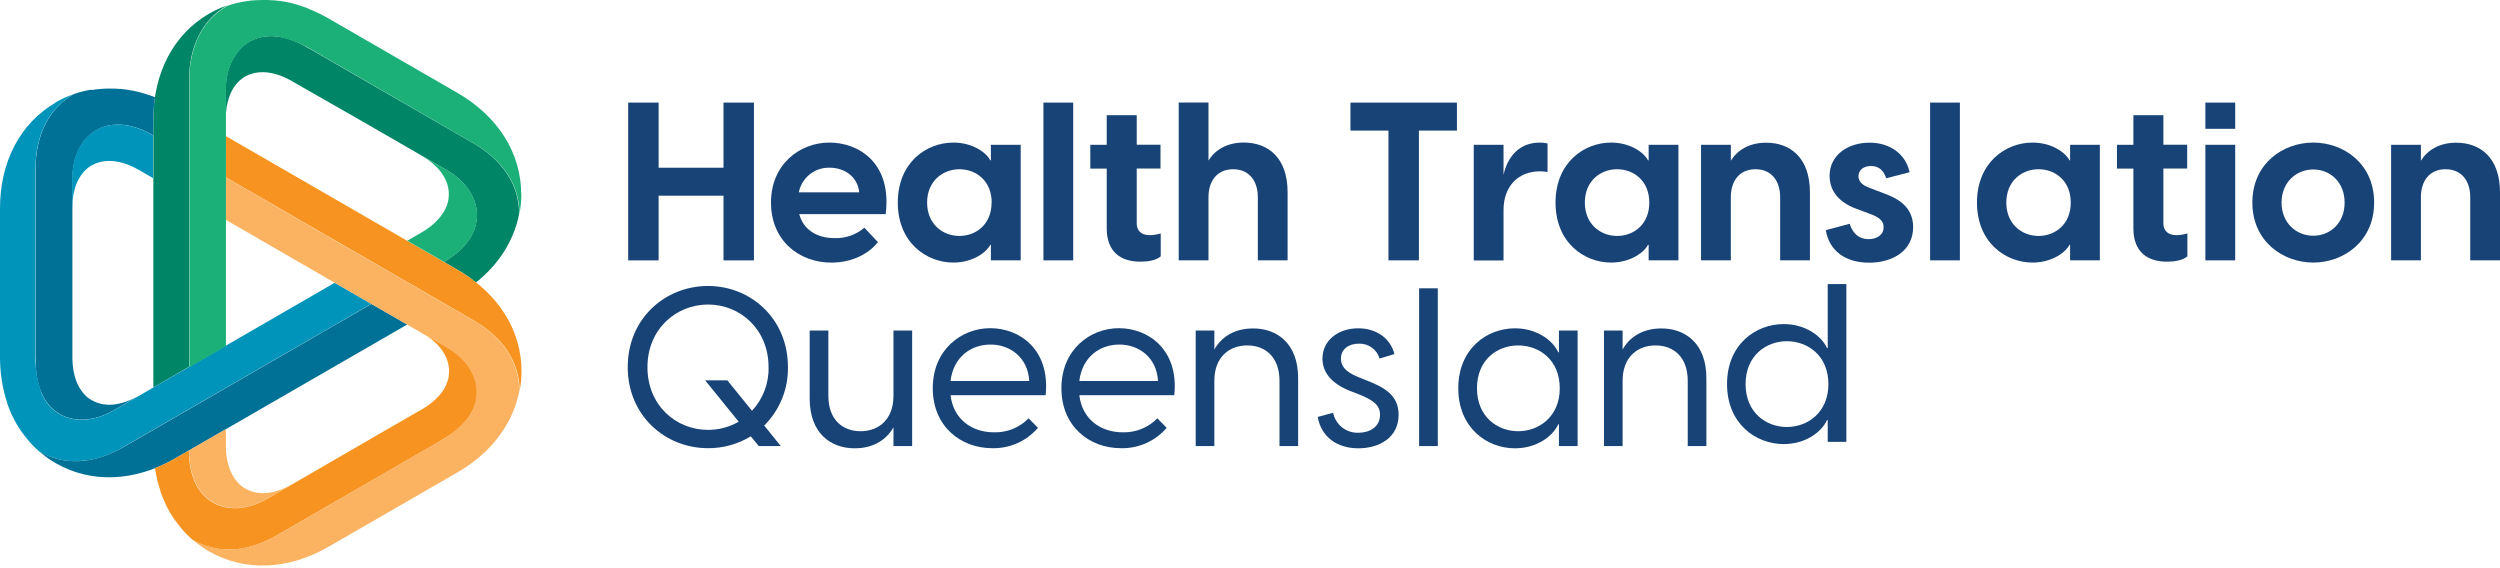 <svg width="220" height="50" viewBox="0 0 220 50" fill="none" xmlns="http://www.w3.org/2000/svg">
<path d="M66.347 9.028V22.914H63.668V17.221H57.958V22.914H55.279V9.028H57.958V14.759H63.668V9.028H66.347Z" fill="#184377"/>
<path d="M70.295 16.928H75.614C75.458 15.482 74.247 14.757 73.013 14.757C72.376 14.738 71.754 14.946 71.256 15.344C70.758 15.742 70.418 16.303 70.295 16.928V16.928ZM77.942 18.845H70.334C70.706 20.24 71.919 20.955 73.443 20.955C74.401 20.988 75.336 20.66 76.063 20.037L77.258 21.309C76.421 22.364 74.95 23.109 73.15 23.109C70.359 23.109 67.848 21.211 67.848 17.826C67.848 14.441 70.39 12.547 72.991 12.547C75.592 12.547 78.505 14.366 77.939 18.845" fill="#184377"/>
<path d="M87.268 17.826C87.268 15.912 85.898 14.893 84.433 14.893C82.968 14.893 81.586 15.932 81.586 17.826C81.586 19.721 82.956 20.762 84.424 20.762C85.892 20.762 87.26 19.744 87.26 17.826H87.268ZM79.005 17.826C79.005 14.307 81.516 12.547 83.894 12.547C85.713 12.547 86.888 13.546 87.142 14.112H87.198V12.742H89.821V22.911H87.198V21.544H87.142C86.888 22.102 85.713 23.106 83.894 23.106C81.528 23.106 79.005 21.348 79.005 17.826Z" fill="#184377"/>
<path d="M94.442 9.028H91.822V22.911H94.442V9.028Z" fill="#184377"/>
<path d="M102.144 20.544V22.559C101.754 22.911 101.011 23.028 100.364 23.028C98.645 23.028 97.392 22.191 97.392 20.095V14.835H95.947V12.745H97.392V10.138H100.032V12.739H102.125V14.829H100.032V19.66C100.032 20.187 100.311 20.695 101.187 20.695C101.512 20.69 101.835 20.637 102.144 20.539" fill="#184377"/>
<path d="M113.309 16.928V22.911H110.689V17.358C110.689 15.873 109.888 14.893 108.518 14.893C107.148 14.893 106.347 15.873 106.347 17.358V22.911H103.727V9.022H106.347V14.126C106.905 13.227 107.932 12.544 109.456 12.544C111.549 12.544 113.309 13.833 113.309 16.922" fill="#184377"/>
<path d="M128.209 11.492H124.863V22.911H122.184V11.492H118.841V9.028H128.209V11.492Z" fill="#184377"/>
<path d="M136.184 12.625V15.136C135.965 15.097 135.743 15.078 135.52 15.078C133.544 15.078 132.311 16.448 132.311 18.482V22.919H129.69V12.745H132.311V15.384C132.662 13.819 133.661 12.549 135.498 12.549C135.729 12.545 135.959 12.57 136.184 12.625" fill="#184377"/>
<path d="M145.139 17.826C145.139 15.912 143.769 14.893 142.304 14.893C140.839 14.893 139.466 15.932 139.466 17.826C139.466 19.721 140.836 20.762 142.304 20.762C143.772 20.762 145.139 19.744 145.139 17.826ZM136.887 17.826C136.887 14.307 139.399 12.547 141.774 12.547C143.593 12.547 144.768 13.546 145.022 14.112H145.081V12.742H147.701V22.911H145.081V21.544H145.022C144.768 22.102 143.593 23.106 141.774 23.106C139.407 23.106 136.887 21.348 136.887 17.826Z" fill="#184377"/>
<path d="M159.274 16.928V22.911H156.653V17.357C156.653 15.873 155.852 14.893 154.482 14.893C153.112 14.893 152.314 15.873 152.314 17.357V22.911H149.691V12.745H152.314V14.14C152.872 13.241 153.896 12.558 155.423 12.558C157.516 12.558 159.274 13.847 159.274 16.936" fill="#184377"/>
<path d="M160.68 20.251L162.773 19.693C162.968 20.358 163.457 21.044 164.447 21.044C165.114 21.044 165.759 20.712 165.759 19.986C165.759 19.498 165.446 19.149 164.643 18.853L163.39 18.384C161.715 17.776 161.004 16.71 161.004 15.471C161.004 13.652 162.605 12.555 164.523 12.555C166.362 12.555 167.712 13.593 168.044 15.156L165.991 15.686C165.711 14.849 165.19 14.609 164.643 14.609C163.956 14.609 163.546 14.999 163.546 15.491C163.546 15.92 163.8 16.291 164.604 16.565L165.737 16.995C166.987 17.444 168.357 18.186 168.357 19.986C168.357 22.021 166.616 23.117 164.484 23.117C162.472 23.117 160.984 22.138 160.672 20.26" fill="#184377"/>
<path d="M172.47 9.028H169.85V22.911H172.47V9.028Z" fill="#184377"/>
<path d="M182.226 17.826C182.226 15.912 180.859 14.893 179.391 14.893C177.923 14.893 176.556 15.932 176.556 17.826C176.556 19.721 177.923 20.762 179.391 20.762C180.859 20.762 182.226 19.744 182.226 17.826ZM173.974 17.826C173.974 14.307 176.486 12.547 178.864 12.547C180.683 12.547 181.855 13.546 182.109 14.112H182.168V12.742H184.788V22.911H182.168V21.544H182.109C181.855 22.102 180.683 23.106 178.864 23.106C176.497 23.106 173.974 21.348 173.974 17.826Z" fill="#184377"/>
<path d="M192.49 20.544V22.559C192.1 22.911 191.357 23.028 190.71 23.028C188.991 23.028 187.738 22.191 187.738 20.095V14.835H186.292V12.745H187.738V10.138H190.378V12.739H192.471V14.829H190.378V19.66C190.378 20.187 190.673 20.695 191.533 20.695C191.858 20.69 192.181 20.637 192.49 20.539" fill="#184377"/>
<path d="M194.073 12.742H196.696V22.911H194.073V12.742ZM194.073 9.028H196.696V11.335H194.073V9.028Z" fill="#184377"/>
<path d="M206.326 17.826C206.326 16.01 205.034 14.913 203.569 14.913C202.104 14.913 200.778 16.01 200.778 17.826C200.778 19.643 202.09 20.743 203.569 20.743C205.048 20.743 206.326 19.646 206.326 17.826ZM198.208 17.826C198.208 14.386 200.91 12.547 203.569 12.547C206.228 12.547 208.924 14.386 208.924 17.826C208.924 21.267 206.206 23.106 203.569 23.106C200.932 23.106 198.208 21.27 198.208 17.826Z" fill="#184377"/>
<path d="M220 16.928V22.911H217.38V17.357C217.38 15.873 216.579 14.893 215.208 14.893C213.838 14.893 213.04 15.873 213.04 17.357V22.911H210.417V12.745H213.04V14.14C213.598 13.241 214.622 12.558 216.149 12.558C218.239 12.558 220 13.847 220 16.936" fill="#184377"/>
<path d="M64.999 37.104L62.052 33.468H64.005L66.176 36.147C67.146 35.109 67.669 33.732 67.633 32.312C67.633 28.963 65.121 26.798 62.314 26.798C59.507 26.798 56.976 28.95 56.976 32.312C56.976 35.675 59.487 37.829 62.314 37.829C63.262 37.83 64.193 37.579 65.013 37.104H64.999ZM67.262 37.458L68.707 39.255H66.773L66.067 38.396C64.934 39.089 63.629 39.451 62.3 39.44C58.525 39.44 55.24 36.565 55.24 32.301C55.24 28.037 58.525 25.166 62.3 25.166C66.076 25.166 69.338 28.04 69.338 32.301C69.356 33.256 69.18 34.204 68.82 35.088C68.461 35.973 67.926 36.775 67.248 37.447" fill="#184377"/>
<path d="M80.269 29.086V39.255H78.625V37.595C78.095 38.572 76.982 39.451 75.224 39.451C73.091 39.451 71.252 38.122 71.252 35.069V29.086H72.896V34.835C72.896 36.889 74.107 37.947 75.731 37.947C77.356 37.947 78.625 36.889 78.625 34.835V29.086H80.269Z" fill="#184377"/>
<path d="M83.648 33.526H90.572C90.455 31.433 88.87 30.32 87.167 30.32C85.465 30.32 83.902 31.394 83.648 33.526ZM92.02 34.776H83.648C83.902 36.908 85.526 38.044 87.483 38.044C88.046 38.06 88.607 37.959 89.129 37.746C89.651 37.534 90.123 37.215 90.516 36.811L91.339 37.648C90.843 38.228 90.223 38.691 89.525 39.001C88.826 39.311 88.068 39.461 87.304 39.44C84.566 39.44 82.083 37.542 82.083 34.16C82.083 30.777 84.594 28.88 87.15 28.88C89.707 28.88 92.427 30.738 92.017 34.765" fill="#184377"/>
<path d="M94.981 33.526H101.904C101.787 31.433 100.202 30.32 98.502 30.32C96.803 30.32 95.237 31.394 94.981 33.526V33.526ZM103.353 34.776H94.981C95.237 36.908 96.862 38.044 98.815 38.044C99.378 38.059 99.938 37.957 100.46 37.745C100.981 37.533 101.453 37.215 101.846 36.811L102.666 37.648C102.169 38.23 101.548 38.692 100.849 39.002C100.15 39.312 99.39 39.462 98.625 39.44C95.888 39.44 93.404 37.542 93.404 34.16C93.404 30.777 95.916 28.88 98.469 28.88C101.022 28.88 103.749 30.738 103.339 34.765" fill="#184377"/>
<path d="M114.236 33.272V39.255H112.595V33.507C112.595 31.453 111.381 30.398 109.76 30.398C108.139 30.398 106.863 31.453 106.863 33.507V39.255H105.222V29.087H106.863V30.761C107.394 29.781 108.507 28.902 110.268 28.902C112.4 28.902 114.236 30.233 114.236 33.284" fill="#184377"/>
<path d="M115.947 36.694L117.314 36.322C117.416 36.829 117.694 37.284 118.098 37.606C118.502 37.928 119.007 38.097 119.524 38.083C120.484 38.083 121.441 37.612 121.441 36.498C121.441 35.661 120.855 35.229 119.683 34.74L118.762 34.386C117.088 33.702 116.377 32.711 116.377 31.551C116.377 29.946 117.772 28.891 119.524 28.891C121.148 28.891 122.362 29.79 122.711 31.16L121.402 31.551C121.288 31.161 121.047 30.821 120.717 30.584C120.388 30.347 119.989 30.227 119.583 30.242C118.704 30.242 118.001 30.711 118.001 31.57C118.001 32.215 118.411 32.725 119.466 33.155L120.286 33.487C121.891 34.112 123.077 34.816 123.077 36.498C123.077 38.513 121.374 39.451 119.535 39.451C117.638 39.451 116.27 38.435 115.958 36.694" fill="#184377"/>
<path d="M126.526 25.372H124.882V39.255H126.526V25.372Z" fill="#184377"/>
<path d="M137.259 34.171C137.259 31.659 135.442 30.398 133.603 30.398C131.764 30.398 129.975 31.648 129.975 34.171C129.975 36.694 131.792 37.947 133.603 37.947C135.414 37.947 137.259 36.674 137.259 34.171ZM128.329 34.171C128.329 30.691 130.84 28.891 133.315 28.891C135.21 28.891 136.639 29.929 137.127 31.004H137.186V29.087H138.83V39.255H137.186V37.338H137.127C136.639 38.415 135.21 39.451 133.315 39.451C130.851 39.451 128.329 37.654 128.329 34.171" fill="#184377"/>
<path d="M150.162 33.272V39.255H148.521V33.507C148.521 31.453 147.308 30.398 145.686 30.398C144.065 30.398 142.79 31.453 142.79 33.507V39.255H141.149V29.087H142.79V30.761C143.32 29.781 144.433 28.902 146.194 28.902C148.326 28.902 150.162 30.233 150.162 33.284" fill="#184377"/>
<path d="M160.898 33.799C160.898 31.287 159.078 30.026 157.239 30.026C155.442 30.026 153.612 31.276 153.612 33.799C153.612 36.322 155.431 37.575 157.239 37.575C159.078 37.575 160.898 36.302 160.898 33.799ZM162.48 25V38.883H160.839V36.966H160.778C160.289 38.043 158.863 39.079 156.966 39.079C154.502 39.079 151.979 37.281 151.979 33.799C151.979 30.316 154.491 28.519 156.966 28.519C158.863 28.519 160.289 29.554 160.778 30.631H160.839V25H162.48Z" fill="#184377"/>
<path d="M41.68 12.619L27.342 4.342C27.225 4.274 27.104 4.212 26.98 4.158V4.139C22.794 1.719 19.861 4.197 19.861 7.925V10.512C19.861 8.877 20.369 7.671 21.211 6.985C21.326 6.892 21.447 6.808 21.574 6.734V6.734L21.599 6.72C21.721 6.652 21.847 6.592 21.976 6.541H22.012C22.152 6.489 22.296 6.447 22.442 6.416C23.346 6.231 24.429 6.438 25.595 7.08L25.713 7.155L31.913 10.696L39.314 14.969C42.54 16.833 43.249 20.634 39.06 23.045L40.255 23.737C40.828 24.067 41.376 24.44 41.892 24.853C42.439 24.421 42.945 23.939 43.405 23.416L43.436 23.383C43.533 23.268 43.631 23.151 43.715 23.034C43.732 23.009 43.751 22.986 43.771 22.964C43.857 22.852 43.941 22.741 44.025 22.626L44.089 22.534C44.167 22.425 44.242 22.314 44.315 22.202L44.385 22.09C44.452 21.984 44.519 21.876 44.583 21.764L44.611 21.716C44.697 21.566 44.778 21.412 44.856 21.256C44.887 21.192 44.917 21.131 44.946 21.066C44.973 21.002 45.046 20.851 45.093 20.745C45.141 20.639 45.169 20.561 45.205 20.466C45.241 20.372 45.269 20.307 45.297 20.224C45.325 20.14 45.375 20 45.411 19.886C45.431 19.827 45.448 19.769 45.467 19.71C45.506 19.576 45.545 19.431 45.579 19.305C45.579 19.272 45.593 19.241 45.601 19.208C45.632 19.085 45.657 18.959 45.679 18.837C45.679 18.814 45.679 18.795 45.679 18.775C45.679 16.294 44.248 14.104 41.65 12.602" fill="#008566"/>
<path d="M13.495 34.098V10.512C13.495 6.396 15.284 3.003 18.404 1.2C18.918 0.904 19.459 0.659 20.02 0.466L19.967 0.494C17.818 1.733 16.635 4.069 16.635 7.071V32.268L13.495 34.098Z" fill="#008566"/>
<path d="M3.139 14.882V31.436C3.14 31.571 3.149 31.706 3.165 31.841H3.148C3.148 36.677 6.759 37.98 9.988 36.116L12.22 34.824C10.805 35.642 9.508 35.803 8.492 35.416C8.354 35.361 8.219 35.297 8.09 35.223V35.223H8.065C7.945 35.151 7.831 35.07 7.722 34.983C7.713 34.975 7.704 34.967 7.694 34.961C7.579 34.864 7.472 34.76 7.373 34.648C6.759 33.959 6.396 32.918 6.371 31.578C6.371 31.531 6.371 31.486 6.371 31.439V15.736C6.371 12.011 9.307 9.496 13.49 11.916V10.537C13.491 9.875 13.541 9.214 13.64 8.559C12.993 8.301 12.323 8.103 11.64 7.967H11.598C11.447 7.936 11.299 7.911 11.149 7.889L11.062 7.875L10.643 7.825H10.529C10.395 7.825 10.25 7.802 10.13 7.797H9.999C9.87 7.797 9.745 7.797 9.616 7.797H9.561C9.388 7.797 9.212 7.797 9.039 7.814L8.83 7.83L8.478 7.864C8.38 7.864 8.283 7.892 8.199 7.906H7.914L7.563 7.978L7.384 8.017C7.247 8.051 7.105 8.084 6.977 8.123L6.882 8.151C6.762 8.188 6.639 8.229 6.519 8.271L6.466 8.299C4.317 9.538 3.134 11.874 3.134 14.877" fill="#007196"/>
<path d="M4.909 9.022C1.789 10.825 0 14.218 0 18.334V31.45C0.001 32.112 0.052 32.774 0.151 33.429V33.429C0.251 34.117 0.413 34.795 0.636 35.455C0.636 35.468 0.636 35.485 0.636 35.499C0.686 35.642 0.74 35.778 0.793 35.923L0.826 36.007C0.879 36.138 0.935 36.269 0.991 36.395C1.007 36.431 1.024 36.465 1.038 36.498C1.097 36.621 1.153 36.741 1.214 36.861L1.275 36.975C1.334 37.087 1.395 37.202 1.457 37.31C1.468 37.325 1.478 37.341 1.487 37.358C1.574 37.508 1.666 37.656 1.766 37.801L1.886 37.977C1.953 38.072 2.02 38.17 2.093 38.256C2.166 38.343 2.213 38.413 2.274 38.488L2.436 38.689C2.514 38.781 2.592 38.87 2.673 38.968L2.799 39.102C2.894 39.205 2.992 39.303 3.095 39.401L3.167 39.47C3.259 39.557 3.354 39.64 3.446 39.724C3.463 39.736 3.481 39.746 3.499 39.755C3.499 39.755 3.499 39.755 3.499 39.755C4.702 40.443 6.098 40.715 7.47 40.528H7.518C7.66 40.508 7.797 40.489 7.942 40.461H7.976C8.123 40.433 8.271 40.4 8.422 40.363L8.517 40.335C8.645 40.299 8.774 40.266 8.902 40.224L9.067 40.168L9.385 40.056L9.614 39.961L9.87 39.855L10.149 39.721C10.219 39.688 10.292 39.657 10.361 39.621C10.523 39.537 10.685 39.448 10.847 39.342L32.678 26.737L29.452 24.884L17.377 31.86L9.979 36.13C7.504 37.562 4.8 37.123 3.678 34.665C3.3 33.633 3.111 32.541 3.12 31.442V14.882C3.12 11.88 4.3 9.544 6.449 8.305L6.502 8.277C5.942 8.471 5.401 8.716 4.886 9.011" fill="#0094BB"/>
<path d="M35.837 28.556L15.407 40.347C11.843 42.406 8.012 42.551 4.889 40.751C4.377 40.454 3.895 40.108 3.449 39.719L3.499 39.749C5.648 40.991 8.263 40.849 10.864 39.348L32.684 26.748L35.837 28.556Z" fill="#007196"/>
<path d="M24.362 47.114L38.697 38.837C38.823 38.764 38.932 38.689 39.038 38.614H39.054C43.24 36.202 42.565 32.418 39.334 30.554L37.101 29.262C38.516 30.08 39.306 31.123 39.481 32.195C39.505 32.342 39.517 32.49 39.518 32.639V32.656C39.519 32.664 39.519 32.672 39.518 32.681C39.518 32.821 39.506 32.961 39.484 33.099C39.485 33.111 39.485 33.123 39.484 33.136C39.46 33.283 39.423 33.429 39.375 33.571C39.096 34.444 38.365 35.279 37.224 35.968L37.101 36.032L30.906 39.61L23.491 43.904C20.262 45.769 16.618 44.482 16.623 39.649L15.426 40.338C14.853 40.668 14.256 40.956 13.64 41.198C13.741 41.886 13.903 42.564 14.126 43.224C14.127 43.238 14.127 43.253 14.126 43.268C14.176 43.411 14.229 43.547 14.285 43.692C14.285 43.72 14.307 43.748 14.319 43.776C14.371 43.907 14.425 44.036 14.483 44.164C14.483 44.2 14.514 44.234 14.531 44.267C14.586 44.39 14.642 44.51 14.704 44.63L14.765 44.745C14.826 44.856 14.885 44.971 14.949 45.079L14.977 45.127C15.064 45.278 15.159 45.425 15.256 45.571L15.379 45.746C15.446 45.841 15.513 45.939 15.583 46.025C15.652 46.112 15.703 46.182 15.764 46.257C15.825 46.332 15.873 46.394 15.929 46.458C15.985 46.522 16.082 46.639 16.163 46.737L16.289 46.871C16.386 46.971 16.484 47.072 16.584 47.169C16.607 47.194 16.631 47.218 16.657 47.239C16.749 47.326 16.844 47.41 16.936 47.493L16.989 47.527C19.138 48.766 21.75 48.623 24.351 47.122" fill="#F79421"/>
<path d="M18.393 48.517C21.515 50.317 25.347 50.172 28.913 48.113L40.268 41.56C40.841 41.23 41.387 40.857 41.904 40.444V40.444C42.45 40.012 42.956 39.531 43.416 39.007L43.447 38.974C43.547 38.859 43.642 38.742 43.726 38.625L43.782 38.555C43.868 38.443 43.955 38.332 44.036 38.217L44.1 38.125C44.178 38.016 44.253 37.905 44.326 37.793C44.351 37.757 44.373 37.721 44.396 37.681C44.463 37.575 44.532 37.467 44.594 37.355L44.622 37.308C44.708 37.157 44.789 37.003 44.867 36.847C44.901 36.786 44.929 36.721 44.959 36.657C45.01 36.551 45.06 36.443 45.105 36.336C45.149 36.23 45.18 36.155 45.216 36.057C45.252 35.96 45.28 35.898 45.311 35.815C45.342 35.731 45.389 35.591 45.425 35.477C45.442 35.418 45.462 35.36 45.478 35.301C45.52 35.167 45.556 35.022 45.59 34.897C45.59 34.863 45.607 34.832 45.612 34.799C45.643 34.676 45.668 34.55 45.691 34.428C45.691 34.405 45.691 34.386 45.691 34.366V34.347C45.684 32.962 45.222 31.617 44.376 30.521C44.365 30.509 44.355 30.495 44.345 30.482C44.259 30.37 44.17 30.256 44.066 30.147L44.044 30.122C43.944 30.007 43.843 29.896 43.734 29.787C43.712 29.762 43.687 29.739 43.662 29.717C43.57 29.622 43.475 29.53 43.383 29.438C43.338 29.402 43.293 29.366 43.252 29.326C43.165 29.254 43.081 29.178 42.992 29.106C42.903 29.033 42.861 29.006 42.797 28.955L42.576 28.785L42.325 28.615C42.261 28.57 42.199 28.526 42.13 28.481C41.976 28.383 41.82 28.286 41.658 28.202L19.827 15.597V19.319L31.899 26.296L39.3 30.568C41.775 31.997 42.749 34.556 41.181 36.758C40.475 37.597 39.625 38.304 38.669 38.842L24.362 47.114C21.761 48.615 19.149 48.757 17 47.518L16.95 47.485C17.397 47.874 17.88 48.22 18.393 48.517" fill="#FBB261"/>
<path d="M19.849 11.963L40.285 23.759C43.852 25.819 45.894 29.061 45.894 32.67C45.892 33.263 45.836 33.854 45.724 34.436V34.375C45.724 31.894 44.292 29.703 41.694 28.202L19.875 15.605L19.849 11.963Z" fill="#F79421"/>
<path d="M25.732 42.604C24.317 43.422 23.017 43.584 22.001 43.196C21.864 43.141 21.731 43.078 21.602 43.006V43.006L21.58 42.992C21.459 42.921 21.344 42.841 21.236 42.752L21.206 42.73C21.092 42.633 20.985 42.528 20.885 42.417C20.251 41.703 19.88 40.617 19.877 39.216V37.765L16.643 39.632C16.643 44.465 20.271 45.752 23.511 43.888L25.732 42.604Z" fill="#FBB261"/>
<path d="M6.36 18.323C6.36 16.688 6.87 15.482 7.713 14.796C7.827 14.7 7.95 14.615 8.079 14.542H8.104C8.225 14.473 8.351 14.413 8.481 14.363L8.517 14.349C8.657 14.298 8.801 14.257 8.947 14.226C9.884 14.034 11.009 14.257 12.223 14.955L13.465 15.672V11.916C9.279 9.496 6.343 12.008 6.343 15.736L6.36 18.323Z" fill="#0094BB"/>
<path d="M37.081 13.688C38.496 14.503 39.286 15.549 39.459 16.621C39.482 16.767 39.494 16.914 39.495 17.062V17.076C39.495 17.076 39.495 17.095 39.495 17.104C39.495 17.244 39.484 17.384 39.462 17.522C39.46 17.534 39.46 17.547 39.462 17.559C39.435 17.706 39.398 17.851 39.353 17.994C39.052 18.898 38.295 19.763 37.084 20.464L35.84 21.181L39.074 23.048C43.26 20.637 42.554 16.836 39.328 14.972L37.081 13.688Z" fill="#1CB079"/>
<path d="M45.866 17.084C45.866 13.481 43.824 10.236 40.26 8.176L28.905 1.621C28.331 1.291 27.733 1.003 27.116 0.762C27.118 0.757 27.118 0.752 27.116 0.748C26.469 0.491 25.801 0.293 25.118 0.156H25.073C24.926 0.126 24.775 0.1 24.624 0.078H24.538L24.119 0.028H24.005C23.871 0.028 23.74 0.006 23.606 0H23.474C23.346 0 23.221 0 23.092 0H23.036C22.863 0 22.69 0.006 22.517 0.017L22.305 0.033C22.188 0.033 22.071 0.053 21.954 0.067L21.661 0.109L21.404 0.148L21.052 0.22L20.874 0.26C20.737 0.293 20.595 0.327 20.466 0.366L20.371 0.393C20.251 0.43 20.128 0.472 20.009 0.513L19.956 0.541C18.759 1.239 17.826 2.311 17.299 3.592C17.294 3.608 17.289 3.624 17.282 3.639C17.226 3.77 17.176 3.901 17.126 4.041V4.071C17.076 4.214 17.031 4.351 16.989 4.507C16.979 4.539 16.971 4.572 16.964 4.604C16.93 4.733 16.897 4.858 16.866 4.992C16.866 5.048 16.847 5.104 16.836 5.163C16.813 5.271 16.791 5.38 16.774 5.495C16.758 5.609 16.752 5.659 16.741 5.74C16.73 5.821 16.713 5.922 16.704 6.019C16.696 6.117 16.704 6.223 16.682 6.324C16.66 6.424 16.668 6.48 16.663 6.558C16.663 6.742 16.663 6.926 16.663 7.116V32.324L19.883 30.457V7.925C19.883 5.068 21.613 2.947 24.306 3.201C25.39 3.394 26.429 3.781 27.376 4.342L41.68 12.616C44.278 14.118 45.71 16.311 45.71 18.792C45.71 18.811 45.71 18.831 45.71 18.851C45.823 18.268 45.88 17.677 45.88 17.084" fill="#1CB079"/>
</svg>
